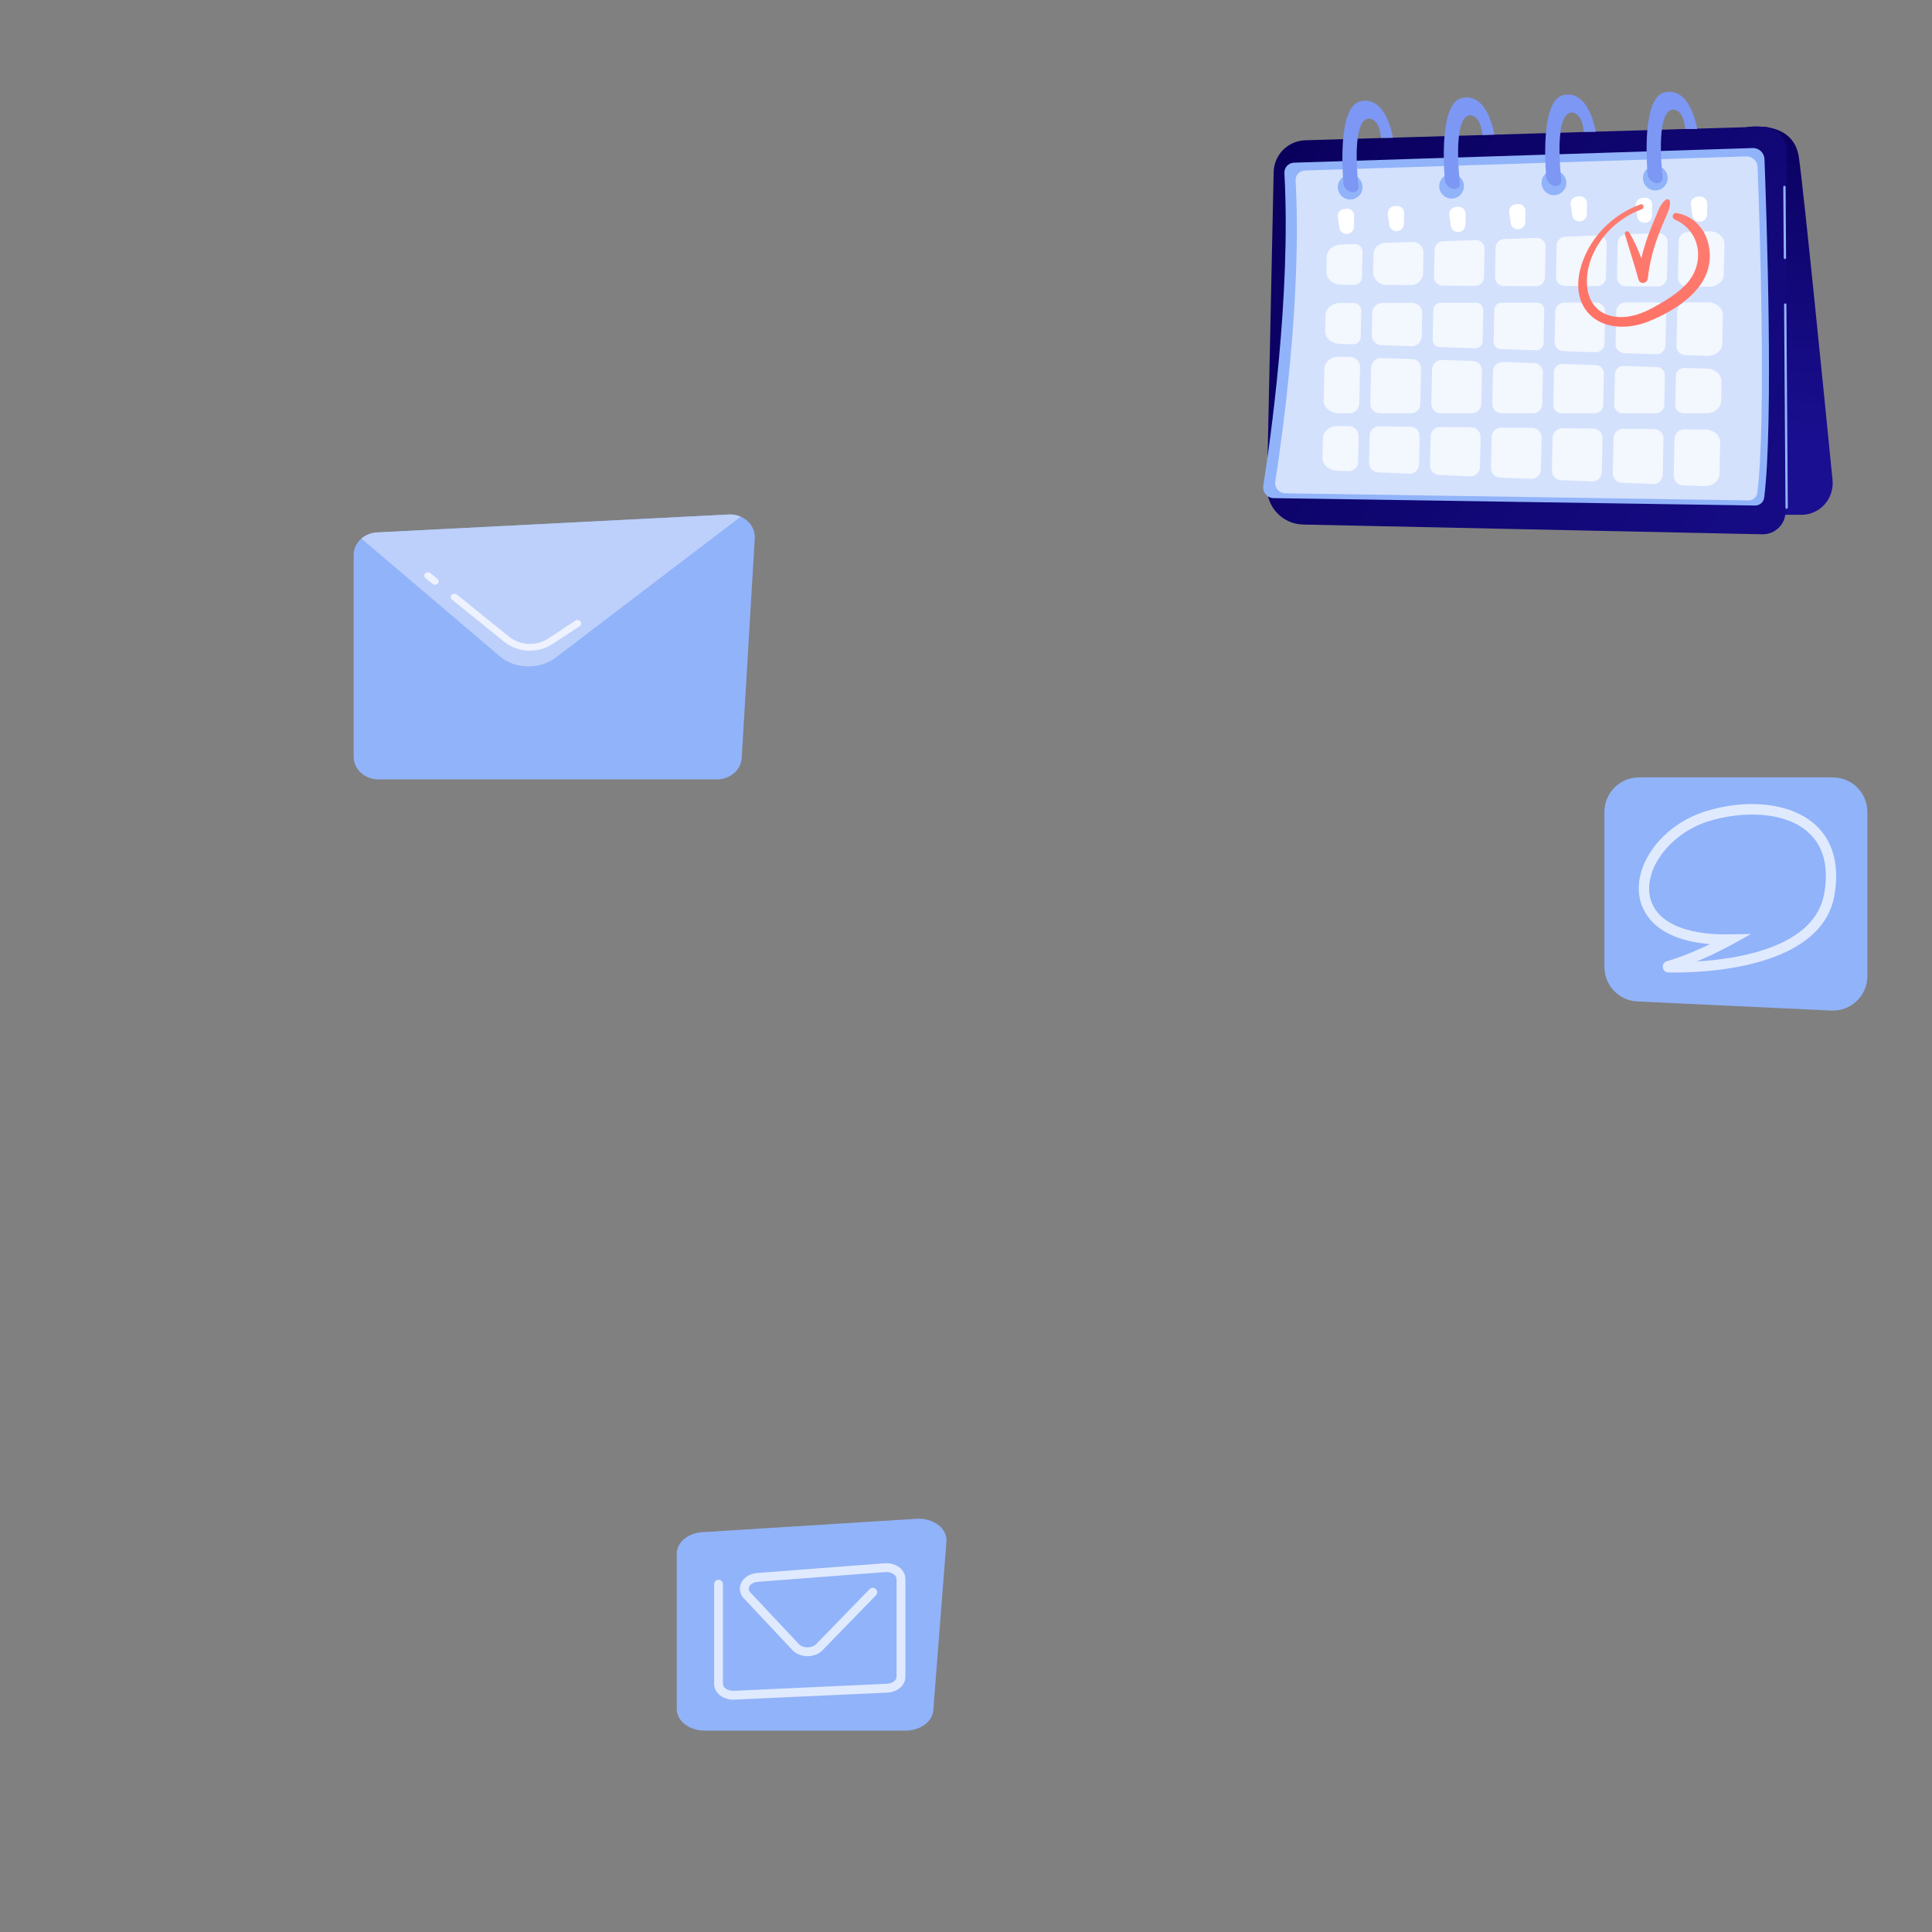<?xml version="1.0" encoding="utf-8"?>
<!-- Generator: Adobe Illustrator 24.0.1, SVG Export Plug-In . SVG Version: 6.00 Build 0)  -->
<svg version="1.1" xmlns="http://www.w3.org/2000/svg" xmlns:xlink="http://www.w3.org/1999/xlink" x="0px" y="0px"
	 viewBox="0 0 2800 2800" style="enable-background:new 0 0 2800 2800;" xml:space="preserve">
<rect x="0" y="0" width="2800" height="2800" fill="#808080" stroke="none"/>
<style type="text/css">
	.st0{display:none;}
	.st1{display:inline;fill:url(#SVGID_1_);}
	.st2{display:inline;}
	.st3{fill:#BDD0FB;}
	.st4{fill:#FFFFFF;}
	.st5{fill:#91B3FA;}
	.st6{fill:url(#SVGID_2_);}
	.st7{fill:url(#SVGID_3_);}
	.st8{opacity:0.78;fill:#FFFFFF;}
	.st9{fill:url(#SVGID_4_);}
	.st10{fill:url(#SVGID_5_);}
	.st11{opacity:0.72;fill:#FFFFFF;}
	.st12{fill:url(#SVGID_6_);}
	.st13{fill:url(#SVGID_7_);}
	.st14{fill:url(#SVGID_8_);}
	.st15{fill:url(#SVGID_9_);}
	.st16{fill:url(#SVGID_10_);}
	.st17{fill:url(#SVGID_11_);}
	.st18{fill:url(#SVGID_12_);}
	.st19{fill:url(#SVGID_13_);}
	.st20{fill:url(#SVGID_14_);}
	.st21{fill:url(#SVGID_15_);}
	.st22{fill:url(#SVGID_16_);}
	.st23{fill:url(#SVGID_17_);}
	.st24{fill:url(#SVGID_18_);}
	.st25{fill:url(#SVGID_19_);}
	.st26{fill:url(#SVGID_20_);}
	.st27{fill:url(#SVGID_21_);}
	.st28{fill:url(#SVGID_22_);}
	.st29{fill:url(#SVGID_23_);}
	.st30{fill:url(#SVGID_24_);}
	.st31{fill:url(#SVGID_25_);}
	.st32{fill:url(#SVGID_26_);}
	.st33{fill:url(#SVGID_27_);}
	.st34{fill:url(#SVGID_28_);}
	.st35{fill:url(#SVGID_29_);}
	.st36{fill:url(#SVGID_30_);}
	.st37{fill:url(#SVGID_31_);}
	.st38{fill:url(#SVGID_32_);}
	.st39{fill:url(#SVGID_33_);}
	.st40{fill:url(#SVGID_34_);}
	.st41{fill:url(#SVGID_35_);}
	.st42{fill:url(#SVGID_36_);}
	.st43{fill:url(#SVGID_37_);}
	.st44{fill:url(#SVGID_38_);}
	.st45{fill:url(#SVGID_39_);}
	.st46{fill:url(#SVGID_40_);}
	.st47{fill:url(#SVGID_41_);}
	.st48{fill:url(#SVGID_42_);}
	.st49{opacity:0.6;fill:#FFFFFF;}
	.st50{fill:url(#SVGID_43_);}
	.st51{fill:url(#SVGID_44_);}
	.st52{fill:#7D97F4;}
</style>
<g id="Background" class="st0">
</g>
<g id="Illustration" class="st0">
	<linearGradient id="SVGID_1_" gradientUnits="userSpaceOnUse" x1="2995.044" y1="2812.817" x2="987.777" y2="1056.46">
		<stop  offset="0" style="stop-color:#DAE3FE"/>
		<stop  offset="1" style="stop-color:#E9EFFD"/>
	</linearGradient>
	<path class="st1" d="M2653.91,1900.66c-259.42,610.83-950.45,953.02-1549.72,860.71c-97.51-15.02-364.85-59.76-601.53-270.84
		C47.02,2084.2-50.42,1279.6,317.13,712.58C584.64,299.89,1064.18,65.95,1519.84,77.65c98.15,2.52,474.3,18.06,804.87,290.63
		c48.55,40.04,155.64,135.17,252.16,286.11C2803.5,1008.8,2822.98,1502.58,2653.91,1900.66z"/>
	<g class="st2">
		<path class="st3" d="M419.78,25.24c-4.41-13.96,11.91-25.28,23.58-16.44c118.51,89.75,409.6,365.27,401.33,901.69
			c-10.37,673.01,153.78,900.75,341.77,1030.33c0,0-243.98-44.41-418.97-274.6C337.87,1101.03,498.19,273.43,419.78,25.24z"/>
		<path class="st4" d="M523.83,224.05c21.34,72.53,41.23,145.45,58.44,218.99c17.58,73.44,32.94,147.37,45.96,221.68
			c12.74,74.35,24.08,148.93,32.24,223.88c8.49,74.91,13.76,150.1,18.78,225.61c5.44,75.44,10.49,151.47,23.35,227.21
			c12.76,75.6,34.74,150.88,69.83,219.92c8.77,17.2,17.88,34.32,27.91,50.72c9.73,16.6,20.2,32.77,30.95,48.74
			c21.67,31.85,45.49,62.32,71.47,90.88c52.1,57,112.85,106.02,178.27,146.02c6.89,4.21,15.88,2.04,20.09-4.85
			c4.13-6.76,2.12-15.56-4.48-19.86l-0.05-0.03c-15.64-10.18-31.14-20.52-46.13-31.53c-7.58-5.38-14.91-11.09-22.35-16.66
			c-7.21-5.84-14.66-11.4-21.68-17.46c-28.5-23.75-55.3-49.47-80.07-77.05c-49.75-54.85-91.55-117.42-125.19-183.31
			c-16.45-33.15-30.43-67.45-41.72-102.71c-11.27-35.27-19.84-71.46-26.36-108.17c-13.04-73.46-18.67-148.67-24.65-224.06
			c-6.08-75.4-12.71-151.14-22.45-226.48c-4.77-37.68-10.21-75.27-16.32-112.74c-2.95-18.75-6.26-37.45-9.54-56.14
			c-3.46-18.66-7.02-37.31-10.73-55.92c-14.98-74.41-32.22-148.34-51.77-221.61c-19.9-73.18-41.74-145.81-66.35-217.47
			c-0.7-2.05-2.93-3.14-4.98-2.44C524.33,219.92,523.25,222.05,523.83,224.05z"/>
	</g>
	<g class="st2">
		<g>
			<path class="st5" d="M773.31,2017.55c-5.13,27.94-37.14,41.56-61.03,26.2c-131.86-84.77-483.02-358.18-543-896.01
				C118.63,693.55,48.01,452.09,8.35,344.7c-8.39-22.71,17.09-42.92,37.33-29.63C268.91,461.69,959.34,1005.01,773.31,2017.55z"/>
			<path class="st4" d="M735.41,2024.12c-0.51,0.48-1.08,0.92-1.7,1.3c-5.19,3.25-12.04,1.67-15.29-3.52
				c-3.68-5.89-369.29-596.03-468.24-1224.36c-0.95-6.05,3.18-11.73,9.23-12.68c6.05-0.95,11.73,3.18,12.68,9.23
				c98.23,623.75,461.48,1210.2,465.14,1216.05C740.09,2014.71,739.21,2020.56,735.41,2024.12z"/>
		</g>
	</g>
</g>
<g id="watch" class="st0">
	<g class="st2">
		
			<linearGradient id="SVGID_2_" gradientUnits="userSpaceOnUse" x1="550.255" y1="490.24" x2="-2396.898" y2="3849.524" gradientTransform="matrix(-1 0 0 1 1152.877 0)">
			<stop  offset="0" style="stop-color:#09005D"/>
			<stop  offset="1" style="stop-color:#1A0F91"/>
		</linearGradient>
		<path class="st6" d="M231.81,1390.12c0,609.95,513.16,1104.42,1146.18,1104.42s1174.53-516.07,1174.53-1126.02
			c0-609.95-541.51-1082.81-1174.53-1082.81S231.81,780.17,231.81,1390.12z"/>
		<g>
			<path class="st5" d="M2462.53,1121.58c0.68,0,1.36-0.07,2.04-0.25c4.23-1.09,6.74-5.26,5.62-9.34
				c-12.34-44.63-28.09-88.9-46.83-131.57c-1.71-3.87-6.38-5.64-10.37-4.05c-4.03,1.65-5.9,6.12-4.2,10.01
				c18.46,42,33.97,85.59,46.1,129.54C2455.83,1119.33,2459.04,1121.58,2462.53,1121.58z"/>
			<path class="st5" d="M2287.38,776.44c1.65,0,3.33-0.51,4.76-1.53c3.49-2.53,4.18-7.33,1.55-10.68
				c-212.36-271.35-554.42-433.33-915.02-433.33c-154,0-302.96,30.09-442.72,89.4c-4,1.7-5.81,6.21-4.05,10.06
				c1.75,3.86,6.43,5.6,10.44,3.92c137.73-58.48,284.54-88.12,436.33-88.12c355.66,0,692.99,159.72,902.38,427.25
				C2282.61,775.4,2284.98,776.44,2287.38,776.44z"/>
		</g>
		<linearGradient id="SVGID_3_" gradientUnits="userSpaceOnUse" x1="2001.455" y1="1390.117" x2="4010.285" y2="1390.117">
			<stop  offset="0" style="stop-color:#4F52FF"/>
			<stop  offset="1" style="stop-color:#4042E2"/>
		</linearGradient>
		<path class="st7" d="M387.75,1390.12c0,527.98,444.2,955.99,992.15,955.99s1016.68-446.71,1016.68-974.69
			c0-527.98-468.74-937.29-1016.68-937.29S387.75,862.14,387.75,1390.12z"/>
		<path class="st8" d="M2143.03,1340.53c2.45,40.58,38.58,71.56,80.7,69.2c42.11-2.36,74.27-37.17,71.82-77.75
			c-2.45-40.58-38.58-71.56-80.7-69.2C2172.74,1265.14,2140.58,1299.95,2143.03,1340.53z"/>
		<path class="st3" d="M492.79,1433.09c2.45,40.58,38.58,71.56,80.69,69.2c42.12-2.36,74.27-37.17,71.82-77.75
			c-2.45-40.58-38.58-71.56-80.69-69.2C522.5,1357.69,490.34,1392.5,492.79,1433.09z"/>
		<path class="st3" d="M1528.95,2093.57c-41.5,7.3-69,45.64-61.42,85.63c7.58,39.99,47.37,66.48,88.87,59.18
			c41.5-7.3,69-45.64,61.42-85.63C1610.24,2112.76,1570.45,2086.27,1528.95,2093.57z"/>
		<path class="st3" d="M1231.94,526.69c-41.5,7.3-69,45.64-61.42,85.63c7.58,39.99,47.36,66.48,88.87,59.18
			c41.5-7.3,69-45.64,61.42-85.63C1313.22,545.88,1273.44,519.39,1231.94,526.69z"/>
		<path class="st3" d="M985.9,2135.64c-7.76,18.87-5.83,36.54,4.33,39.47c10.15,2.92,24.68-10,32.44-28.87
			c7.76-18.87,5.82-36.54-4.33-39.47C1008.19,2103.84,993.66,2116.77,985.9,2135.64z"/>
		<path class="st8" d="M1649.8,649.45c-7.76,18.87-5.82,36.54,4.33,39.47c10.16,2.93,24.68-10,32.45-28.87
			c7.76-18.87,5.82-36.54-4.33-39.47C1672.08,617.66,1657.56,630.58,1649.8,649.45z"/>
		<path class="st8" d="M639.26,1853.12c-16.8,12.24-24.67,28.32-17.56,35.9c7.1,7.58,26.48,3.8,43.29-8.44
			c16.8-12.25,24.66-28.32,17.56-35.9C675.44,1837.09,656.06,1840.87,639.26,1853.12z"/>
		<path class="st8" d="M2007.49,915.11c-16.8,12.24-24.67,28.32-17.56,35.9c7.1,7.58,26.48,3.8,43.28-8.44
			c16.8-12.24,24.67-28.32,17.56-35.9C2043.67,899.09,2024.29,902.87,2007.49,915.11z"/>
		<path class="st8" d="M595.72,1011.62c-19.02-8.73-37.45-8.04-41.16,1.52c-3.71,9.57,8.7,24.4,27.72,33.12
			c19.02,8.73,37.45,8.05,41.16-1.52C627.16,1035.18,614.74,1020.35,595.72,1011.62z"/>
		<path class="st8" d="M2090.19,1749.42c-19.02-8.73-37.45-8.05-41.16,1.52c-3.71,9.57,8.7,24.4,27.72,33.12
			c19.02,8.73,37.45,8.04,41.16-1.52C2121.62,1772.98,2109.2,1758.15,2090.19,1749.42z"/>
		<path class="st3" d="M911.49,697.28c-11.55-16.98-27.67-25.61-36-19.29c-8.33,6.32-5.71,25.21,5.84,42.18
			c11.55,16.97,27.67,25.61,35.99,19.29C925.66,733.14,923.04,714.25,911.49,697.28z"/>
		<path class="st3" d="M1791.14,2075.52c-11.55-16.97-27.67-25.61-36-19.29c-8.33,6.32-5.71,25.2,5.84,42.18
			c11.55,16.97,27.67,25.61,36,19.29C1805.31,2111.37,1802.69,2092.49,1791.14,2075.52z"/>
		<linearGradient id="SVGID_4_" gradientUnits="userSpaceOnUse" x1="2693.487" y1="-847.066" x2="2247.862" y2="185.975">
			<stop  offset="0" style="stop-color:#4F52FF"/>
			<stop  offset="1" style="stop-color:#4042E2"/>
		</linearGradient>
		<path class="st9" d="M1341.81,1371.73l843.52,624.05c595.37-819.55-17.57-1509.33-792.38-1584.75L1341.81,1371.73z"/>
		<g>
			
				<linearGradient id="SVGID_5_" gradientUnits="userSpaceOnUse" x1="-1275.716" y1="10403.057" x2="-546.608" y2="9081.55" gradientTransform="matrix(0.118 -0.993 -0.993 -0.118 3964.659 5118.52)">
				<stop  offset="0" style="stop-color:#FF928E"/>
				<stop  offset="1" style="stop-color:#FE7062"/>
			</linearGradient>
			<path class="st10" d="M1393.85,1368.71l563.14,382.56c10.91,7.41,25.94,0.99,27.44-11.72l8.9-75.63
				c1.73-14.71,20.84-20.14,30.8-8.75l382.99,437.98c11.72,13.4-2.49,32.89-19.44,26.67l-547.69-200.94
				c-13.1-4.81-15.58-21.69-4.33-29.57l75.58-52.95c9.34-6.54,9.55-19.95,0.43-26.96l-538.65-413.65c-7.5-5.76-8.93-16.2-3.22-23.51
				l0,0C1375.46,1364.99,1386.08,1363.43,1393.85,1368.71z"/>
			<path class="st11" d="M2339.15,2081.18c5.64,0.85,11.2-1.42,14.54-6.15c4-5.65,3.46-12.89-1.32-18.03l-84.55-90.87
				c-2.93-3.15-7.94-3.44-11.17-0.63c-3.24,2.8-3.48,7.61-0.54,10.78l84.55,90.87c-123.72-47.32-413.92-155.13-420.05-156.67
				c-4.13-1.1-8.53,1.36-9.59,5.45c-1.04,4.03,1.45,8.14,5.58,9.27c8.77,2.73,231.19,85.22,419.28,155.13
				C2336.97,2080.73,2338.06,2081.02,2339.15,2081.18z"/>
			
				<linearGradient id="SVGID_6_" gradientUnits="userSpaceOnUse" x1="-12.637" y1="9643.589" x2="716.53" y2="8321.974" gradientTransform="matrix(-0.03 -1 -1 0.03 3988.206 4623.78)">
				<stop  offset="0" style="stop-color:#FF928E"/>
				<stop  offset="1" style="stop-color:#FE7062"/>
			</linearGradient>
			<path class="st12" d="M1346.79,1331.45l1.22-578.1c-0.2-12.8-14.51-20.76-26.11-14.52l-69.03,37.07
				c-13.43,7.21-29.31-4.5-25.6-18.87l142.76-552.73c4.37-16.91,29.21-17.19,33.99-0.39l154.52,542.97
				c3.7,12.99-9.08,24.74-22.38,20.57l-89.35-27.99c-11.04-3.46-22.47,4.17-22.98,15.35l-41.94,577.14
				c-0.42,9.19-8.37,16.37-17.92,16.18l0,0C1354.53,1347.92,1346.93,1340.56,1346.79,1331.45z"/>
			<path class="st11" d="M1511.12,693.86c0.97,0,1.94-0.16,2.89-0.52c4.02-1.52,6.02-5.85,4.54-9.74
				c-2.88-8.37-64.88-229.4-117.19-416.42c-1.86-6.61-7.69-10.96-14.99-10.8c-7.13,0.18-12.92,4.81-14.43,11.53l-26.6,118.64
				c-0.92,4.11,1.79,8.18,6.07,9.06c4.23,0.91,8.47-1.71,9.41-5.84l26.61-118.64c33.28,123.78,114.04,412.22,116.35,417.9
				C1504.98,692.03,1507.96,693.86,1511.12,693.86z"/>
			
				<linearGradient id="SVGID_7_" gradientUnits="userSpaceOnUse" x1="6265.076" y1="-10413.761" x2="6994.245" y2="-11735.378" gradientTransform="matrix(-1 0 0 1 1152.877 0)">
				<stop  offset="0" style="stop-color:#FF928E"/>
				<stop  offset="1" style="stop-color:#FE7062"/>
			</linearGradient>
			<ellipse class="st13" cx="1385.02" cy="1362.45" rx="81.58" ry="78.61"/>
		</g>
	</g>
</g>
<g id="man" class="st0">
	<g class="st2">
		
			<linearGradient id="SVGID_8_" gradientUnits="userSpaceOnUse" x1="2427.937" y1="2430.013" x2="2358.117" y2="2536.236" gradientTransform="matrix(1 0 0 1 66.004 0)">
			<stop  offset="0" style="stop-color:#FDF53F"/>
			<stop  offset="0.664" style="stop-color:#E57A58"/>
			<stop  offset="1" style="stop-color:#D93C65"/>
		</linearGradient>
		<path class="st14" d="M2408.96,2478.18c15.25,3.03,102.15,54.74,102.15-4.38c0-5.57,0-66.04,0-66.04
			S2404.58,2477.31,2408.96,2478.18z"/>
		
			<linearGradient id="SVGID_9_" gradientUnits="userSpaceOnUse" x1="2029.798" y1="2733.353" x2="1947.933" y2="2836.283" gradientTransform="matrix(1 0 0 1 66.004 0)">
			<stop  offset="0" style="stop-color:#09005D"/>
			<stop  offset="1" style="stop-color:#1A0F91"/>
		</linearGradient>
		<path class="st15" d="M2104.02,2761.93c0,0-20.19-16.76-47.04-14.32c-18.72,3.28-40.68,19.83-54.83,32.12
			c-2.47,2.14-3.3,5.55-2.08,8.54c1.21,2.99,4.22,4.93,7.53,4.86c35.1-0.73,103.78-2.81,103.78-7.99
			C2111.36,2778.2,2104.02,2761.93,2104.02,2761.93z"/>
		
			<linearGradient id="SVGID_10_" gradientUnits="userSpaceOnUse" x1="2044.977" y1="2714.067" x2="1997.434" y2="2773.843" gradientTransform="matrix(1 0 0 1 66.004 0)">
			<stop  offset="0" style="stop-color:#FEBBBA"/>
			<stop  offset="1" style="stop-color:#FF928E"/>
		</linearGradient>
		<path class="st16" d="M2117.93,2732.39l-16.11,30.43c0,0-36.4,2.98-35.21-11.34c1.19-14.32,10.14-31.63,10.14-31.63
			L2117.93,2732.39z"/>
		<linearGradient id="SVGID_11_" gradientUnits="userSpaceOnUse" x1="3580.377" y1="3501.185" x2="2795.51" y2="2974.564">
			<stop  offset="0" style="stop-color:#4F52FF"/>
			<stop  offset="1" style="stop-color:#4042E2"/>
		</linearGradient>
		<path class="st17" d="M2529.35,2753.12c-25.24-137.82-21.17-221.84-21.17-221.84s-302.23-184.98-330.87-140.82
			c-28.64,44.16-110.73,345.52-110.73,345.52l54.73,14.92c0,0,104.63-141.72,114.18-262.72c26.94,88.25,52.04,299.13,259.29,305.18
			c10.29,0.3,20.16-4.07,26.87-11.87C2528.36,2773.67,2531.21,2763.24,2529.35,2753.12z"/>
		
			<linearGradient id="SVGID_12_" gradientUnits="userSpaceOnUse" x1="1815.393" y1="2705.56" x2="1845.27" y2="2810.38" gradientTransform="matrix(1 0 0 1 66.004 0)">
			<stop  offset="0" style="stop-color:#FEBBBA"/>
			<stop  offset="1" style="stop-color:#FF928E"/>
		</linearGradient>
		<polygon class="st18" points="1924.58,2749.7 1891.16,2781.33 1864.91,2755.07 1899.52,2715.09 		"/>
		
			<linearGradient id="SVGID_13_" gradientUnits="userSpaceOnUse" x1="1951.772" y1="2205.971" x2="1966.169" y2="2076.393" gradientTransform="matrix(-1 0 0 1 4588.434 0)">
			<stop  offset="0" style="stop-color:#FEBBBA"/>
			<stop  offset="1" style="stop-color:#FF928E"/>
		</linearGradient>
		<path class="st19" d="M2659.98,2063.26l27.9,102.83c1.28,4.71-0.3,9.81-3.97,12.59c-13.43,10.17-48.55,30.38-96.71,10.74
			c-5.51-2.25-9.28-7.93-9.76-14.4l-6.61-89.58L2659.98,2063.26z"/>
		<g>
			
				<linearGradient id="SVGID_14_" gradientUnits="userSpaceOnUse" x1="1935.529" y1="2067.653" x2="1878.207" y2="1878.592" gradientTransform="matrix(-0.996 -0.085 -0.085 0.996 4662.357 192.705)">
				<stop  offset="0" style="stop-color:#FEBBBA"/>
				<stop  offset="1" style="stop-color:#FF928E"/>
			</linearGradient>
			<path class="st20" d="M2496.66,1980.32c0,0,5.47,97.29,39.87,130c34.4,32.71,108.24,16.59,138.72-53.8l-37.85-128.03
				L2496.66,1980.32z"/>
			
				<linearGradient id="SVGID_15_" gradientUnits="userSpaceOnUse" x1="1892.727" y1="1727.683" x2="1946.12" y2="2032.218" gradientTransform="matrix(-0.996 -0.085 -0.085 0.996 4662.357 192.705)">
				<stop  offset="0" style="stop-color:#09005D"/>
				<stop  offset="1" style="stop-color:#1A0F91"/>
			</linearGradient>
			<path class="st21" d="M2626.47,2015.69c-2.89,0.67-5.67-1.39-5.86-4.34c-0.58-8.99-2.41-26.83-8.12-39.37
				c0,0,4.6-12.31-32.42,3.72c-37.02,16.03-92.57,39.48-122.45,20.15c-29.13-18.85-53.07-103.26,26.29-81.23
				c3.02,0.84,6.05-1.37,6.09-4.5c0.16-13.52,4.13-44.33,36.28-51.58c30.09-6.79,45,7.81,50.93,16.35c1.74,2.51,5.36,2.78,7.42,0.51
				c9.75-10.71,35.67-33.07,69.44-14.61c27.82,15.2,30.79,33.39,29.37,44.44c-0.46,3.58,2.98,6.33,6.37,5.1
				c9.2-3.32,23.62-4.23,35.8,14.03c16.84,25.23-11.85,43.42-20.39,48.1c-1.4,0.77-2.35,2.16-2.49,3.74
				c-1.12,12.28-5.43,67-34.87,94.94c-2.55,2.42-8.96-0.01-10.04-3.35l-16.48-51.04c-0.77-2.37-3.22-3.76-5.64-3.2L2626.47,2015.69z
				"/>
			
				<linearGradient id="SVGID_16_" gradientUnits="userSpaceOnUse" x1="1888.139" y1="2090.27" x2="1830.818" y2="1901.209" gradientTransform="matrix(-0.996 -0.085 -0.085 0.996 4662.357 192.705)">
				<stop  offset="0" style="stop-color:#FEBBBA"/>
				<stop  offset="1" style="stop-color:#FF928E"/>
			</linearGradient>
			<path class="st22" d="M2622.4,2022.67c0,0,17.02-50.36,34.78-32.02c17.76,18.34-9.56,53.03-32.14,58.16L2622.4,2022.67z"/>
		</g>
		
			<linearGradient id="SVGID_17_" gradientUnits="userSpaceOnUse" x1="1759.976" y1="2738.939" x2="1787.841" y2="2836.7" gradientTransform="matrix(1 0 0 1 66.004 0)">
			<stop  offset="0" style="stop-color:#09005D"/>
			<stop  offset="1" style="stop-color:#1A0F91"/>
		</linearGradient>
		<path class="st23" d="M1907.46,2765.91c-8.17,0.09-42.55-15.01-42.55-15.01l-32.03,8.55c-27.91-4.29-51.89,5.21-68.04,14.87
			c-3.53,2.11-5.22,6.31-4.16,10.28c1.06,3.97,4.63,6.76,8.74,6.83c31.61,0.52,83.52,1.05,109.81-0.52
			C1918.61,2788.55,1924.58,2789.68,1907.46,2765.91z"/>
		
			<linearGradient id="SVGID_18_" gradientUnits="userSpaceOnUse" x1="-3839.042" y1="2302.566" x2="-3641.173" y2="2302.566" gradientTransform="matrix(-1 0 0 1 -1655.141 0)">
			<stop  offset="0" style="stop-color:#09005D"/>
			<stop  offset="1" style="stop-color:#1A0F91"/>
		</linearGradient>
		<path class="st24" d="M2183.9,2426.02l-69.23-230.87c-2.82-9.42-11.19-16.1-21-16.77l-93.47-6.4c-9.5-0.65-16.57,8.63-13.41,17.62
			l77.39,220.48c2.49,7.1,8.87,12.12,16.36,12.88l92.04,10.22L2183.9,2426.02z"/>
		
			<linearGradient id="SVGID_19_" gradientUnits="userSpaceOnUse" x1="-3815.027" y1="2389.06" x2="-3973.244" y2="2432.423" gradientTransform="matrix(-1 0 0 1 -1655.141 0)">
			<stop  offset="0" style="stop-color:#09005D"/>
			<stop  offset="1" style="stop-color:#1A0F91"/>
		</linearGradient>
		<path class="st25" d="M2172.58,2433.18c0.15,0,0.3,0,0.45-0.01l196.12-9.91c4.85-0.24,8.58-4.37,8.33-9.22
			c-0.24-4.85-4.39-8.66-9.22-8.33l-196.12,9.91c-4.85,0.24-8.58,4.37-8.33,9.22C2164.05,2429.53,2167.93,2433.18,2172.58,2433.18z"
			/>
		
			<linearGradient id="SVGID_20_" gradientUnits="userSpaceOnUse" x1="-4129.609" y1="1497.617" x2="-3766.588" y2="1000.984" gradientTransform="matrix(-0.952 -0.307 -0.307 0.952 -1100.086 -215.929)">
			<stop  offset="0" style="stop-color:#FEBBBA"/>
			<stop  offset="1" style="stop-color:#FF928E"/>
		</linearGradient>
		<path class="st26" d="M2464.24,2405.35c0,0-38.45,49.53-148.5-14.46c0,0-31.1-28.61-63.11-25.4
			c-32.02,3.21-55.25,46.77-55.25,46.77l61.79-1.27c0,0,85.78,104.08,265.12,104.08C2529.3,2475.17,2488.28,2441.32,2464.24,2405.35
			z"/>
		<linearGradient id="SVGID_21_" gradientUnits="userSpaceOnUse" x1="2518.56" y1="1823.08" x2="2690.725" y2="2775.049">
			<stop  offset="0" style="stop-color:#FF928E"/>
			<stop  offset="1" style="stop-color:#FE7062"/>
		</linearGradient>
		<path class="st27" d="M2616.54,2153.94c-23.41,5.15-49.39,29.9-67.76,50.75c-14.74,16.73-25.4,36.22-31.65,57.62
			c-14.07,48.23-44.87,142.59-65.25,151.61c46.15,65.55,53.93,87,53.93,87c-8.67,78.21-26.84,93.86-26.84,93.86
			s90.14,89.48,199.32,114.94c99.43-73.2,114.63-282.61,114.63-282.61C2800.7,2178.73,2685.99,2138.67,2616.54,2153.94z"/>
		<linearGradient id="SVGID_22_" gradientUnits="userSpaceOnUse" x1="2502.727" y1="2410.986" x2="2622.569" y2="2410.986">
			<stop  offset="0" style="stop-color:#E1473D"/>
			<stop  offset="1" style="stop-color:#E9605A"/>
		</linearGradient>
		<path class="st28" d="M2504.97,2503.54c-0.63,0-1.26-0.26-1.7-0.78c-0.81-0.94-0.71-2.35,0.23-3.17
			c0.9-0.78,90.52-79.02,114.64-179.45c0.29-1.2,1.51-1.94,2.71-1.66c1.21,0.29,1.95,1.5,1.66,2.71
			c-24.46,101.86-115.15,181.01-116.07,181.8C2506.01,2503.36,2505.49,2503.54,2504.97,2503.54z"/>
		<linearGradient id="SVGID_23_" gradientUnits="userSpaceOnUse" x1="2285.683" y1="2657.742" x2="2341.384" y2="2014.658">
			<stop  offset="0" style="stop-color:#4F52FF"/>
			<stop  offset="1" style="stop-color:#4042E2"/>
		</linearGradient>
		<path class="st29" d="M2678.28,2709.72c0,0-44.76,133.08-265.66,58.48c-107.11-36.17-257.09-245.86-257.09-245.86
			s-37,101.45-230.35,237.51l-42.97-38.59c0,0,195.73-337.36,295.99-302.35C2278.46,2453.91,2708.91,2623.39,2678.28,2709.72z"/>
		<polygon class="st3" points="2009.61,2188.71 2084.97,2398.78 2165,2396.7 2101.2,2195.15 		"/>
	</g>
</g>
<g id="woman" class="st0">
	<g class="st2">
		<linearGradient id="SVGID_24_" gradientUnits="userSpaceOnUse" x1="163.62" y1="1765.176" x2="406.676" y2="1415.784">
			<stop  offset="0" style="stop-color:#E1473D"/>
			<stop  offset="1" style="stop-color:#E9605A"/>
		</linearGradient>
		<path class="st30" d="M402.39,1317.38c0,0-33.03,16.06-39.1,34.52c-4.87,14.81-41.39,16.72-45,45.84
			c-1.86,15.04-12.99,27.08-27.96,29.37c-37.3,5.72-94.78,25.08-103.97,89.84c-7.02,49.43,18.18,68.17,44.62,74.66
			c19.42,4.76,32.33,23.66,28.4,43.26c-3.77,18.81,1.85,40.55,34.43,57.74c73.02,38.53,145.93-91.28,145.93-91.28l14.94-226.65
			L402.39,1317.38z"/>
		
			<linearGradient id="SVGID_25_" gradientUnits="userSpaceOnUse" x1="-2878.517" y1="1008.403" x2="-2697.537" y2="1420.173" gradientTransform="matrix(-0.978 -0.211 -0.211 0.978 -1910.842 -219.561)">
			<stop  offset="0" style="stop-color:#FEBBBA"/>
			<stop  offset="1" style="stop-color:#FF928E"/>
		</linearGradient>
		<path class="st31" d="M799.69,1263.65c0,0-145.79,230.59-319.14,275.13c0,0,33.78,96.21,59.85,107.22
			c0,0,213.28-177.96,268.09-349.59L799.69,1263.65z"/>
		
			<linearGradient id="SVGID_26_" gradientUnits="userSpaceOnUse" x1="-2177.797" y1="2758.441" x2="-2094.727" y2="2758.441" gradientTransform="matrix(-1 0 0 1 -2075.433 0)">
			<stop  offset="0" style="stop-color:#09005D"/>
			<stop  offset="1" style="stop-color:#1A0F91"/>
		</linearGradient>
		<path class="st32" d="M102.26,2738.52l-4.73,38.84c-0.9,7.37-6.7,13.2-14.07,14.04c-12.45,1.42-32.43,2.88-51.98,0.81
			c-8.58-0.91-14.15-9.6-11.54-17.82c4.77-14.99,13.49-37.5,26.06-50.75h43.09C97.05,2723.64,103.23,2730.61,102.26,2738.52z"/>
		
			<linearGradient id="SVGID_27_" gradientUnits="userSpaceOnUse" x1="-2528.809" y1="3086.022" x2="-2409.265" y2="1688.862" gradientTransform="matrix(-1 0 0 1 -2075.433 0)">
			<stop  offset="0" style="stop-color:#FEBBBA"/>
			<stop  offset="1" style="stop-color:#FF928E"/>
		</linearGradient>
		<path class="st33" d="M439.75,2283.5l7.27,42.78c0,0-24.35,246.69-28.69,345.37c-0.68,15.47,3.32,30.76,11.44,43.95l42.35,68.77
			l-107.63-63.51l-2.14-13.13l17.62-24.23l-23.08-276.36c-1.36-16.23,1.99-32.52,9.65-46.9l22.26-41.82L439.75,2283.5z"/>
		
			<linearGradient id="SVGID_28_" gradientUnits="userSpaceOnUse" x1="-2563.731" y1="2743.275" x2="-2429.318" y2="2743.275" gradientTransform="matrix(-1 0 0 1 -2075.433 0)">
			<stop  offset="0" style="stop-color:#09005D"/>
			<stop  offset="1" style="stop-color:#1A0F91"/>
		</linearGradient>
		<path class="st34" d="M479.22,2794.33h-34.35c-6.43,0-12.49-2.95-16.41-8.05c-10.71-13.91-32.89-41.06-43.5-41.77
			c-14.28-0.95-12.45,49.81-12.45,49.81h-8l-10.14-63.08c-2.55-15.87,5.34-31.6,19.59-39.03c0,0,3.26,24.14,20.96,34.82
			c17.7,10.68,72.03,48.92,72.03,48.92s6.65-0.95,13.96,0.37C491.74,2778.28,490.23,2794.33,479.22,2794.33z"/>
		
			<linearGradient id="SVGID_29_" gradientUnits="userSpaceOnUse" x1="-2288.34" y1="3106.811" x2="-2168.766" y2="1709.283" gradientTransform="matrix(-1 0 0 1 -2075.433 0)">
			<stop  offset="0" style="stop-color:#FEBBBA"/>
			<stop  offset="1" style="stop-color:#FF928E"/>
		</linearGradient>
		<path class="st35" d="M292.33,2303.82c0,0-142.68,270.65-165.36,332.44c-22.68,61.79-30.63,113.34-30.93,118.22
			c-0.48,7.63-9.96,14.94-36.11,14.94c-13.5,0-20.11-5.41-23.34-10.65c-2.76-4.47-2.9-10.06-0.58-14.77
			c8.25-16.7,34.44-70.08,44.14-94.29c11.58-28.91,36.49-159.9,50.16-205.44c13.66-45.54,29.11-94.95,88.6-140.46
			C218.92,2303.82,259.76,2263.82,292.33,2303.82z"/>
		<linearGradient id="SVGID_30_" gradientUnits="userSpaceOnUse" x1="326.033" y1="1708.21" x2="583.2" y2="1708.21">
			<stop  offset="0" style="stop-color:#DAE3FE"/>
			<stop  offset="1" style="stop-color:#E9EFFD"/>
		</linearGradient>
		<path class="st36" d="M382.47,1860.35c36.8-155.95-56.43-244.16-56.43-244.16c58.83-56.47,166.02-82.17,166.02-82.17
			s102.28,74.78,90.15,133.31c-7.11,34.3-71.89,205.48-71.89,205.48S450.4,1901.16,382.47,1860.35z"/>
		<linearGradient id="SVGID_31_" gradientUnits="userSpaceOnUse" x1="214.387" y1="2095.912" x2="517.731" y2="2095.912">
			<stop  offset="0" style="stop-color:#4F52FF"/>
			<stop  offset="1" style="stop-color:#4042E2"/>
		</linearGradient>
		<path class="st37" d="M300.86,1937.56c14.98-45.12,81.6-77.21,81.6-77.21c67.94,40.8,127.84,12.45,127.84,12.45
			s13.43,51.35,4.16,99.07c-9.27,47.72-67.45,354.41-67.45,354.41c-91.66,18.57-232.64-18.69-232.64-18.69
			C272.77,2203.94,285.89,1982.69,300.86,1937.56z"/>
		
			<linearGradient id="SVGID_32_" gradientUnits="userSpaceOnUse" x1="-2541.919" y1="1708.84" x2="-2519.463" y2="1544.559" gradientTransform="matrix(-1 0 0 1 -2075.433 0)">
			<stop  offset="0" style="stop-color:#FEBBBA"/>
			<stop  offset="1" style="stop-color:#FF928E"/>
		</linearGradient>
		<path class="st38" d="M425.19,1430.97l-29.92,134.41c-2.86,11.84,7.93,9.9,19.9,7.64c19.6-3.7,44.87-11.31,53.31-26.56
			c0.86-1.55,1.29-3.31,1.53-5.07l12.86-93.2c1.02-7.39-2.98-14.57-9.8-17.6l-24.81-11C438.7,1415.36,427.64,1420.81,425.19,1430.97
			z"/>
		<g>
			
				<linearGradient id="SVGID_33_" gradientUnits="userSpaceOnUse" x1="-2718.21" y1="1202.167" x2="-2522.274" y2="853.467" gradientTransform="matrix(-0.981 -0.194 -0.194 0.981 -1926.242 -196.356)">
				<stop  offset="0" style="stop-color:#FEBBBA"/>
				<stop  offset="1" style="stop-color:#FF928E"/>
			</linearGradient>
			<path class="st39" d="M482.5,1308.44c0,0,31.86,21.56,45.54,76.48s-8.56,74.61-31.36,73.41c-22.8-1.21-55.87-8.26-84.51-47.66
				C383.53,1371.27,440.76,1282.09,482.5,1308.44z"/>
			<linearGradient id="SVGID_34_" gradientUnits="userSpaceOnUse" x1="147.378" y1="1753.878" x2="390.435" y2="1404.484">
				<stop  offset="0" style="stop-color:#E1473D"/>
				<stop  offset="1" style="stop-color:#E9605A"/>
			</linearGradient>
			<path class="st40" d="M441.06,1388.52c0,0-11.67-78.69,53.66-66.65l13.21,13.75c0,0,31.98-36.01-3.41-63.24
				s-84.5-20.25-111.67,29.31c-27.17,49.56-37.03,84.38-14.26,115.18s39.9,4.38,39.9,4.38s-10.44-26.65-1.78-38.09
				c8.67-11.44,19.85,6.65,19.85,6.65L441.06,1388.52z"/>
			
				<linearGradient id="SVGID_35_" gradientUnits="userSpaceOnUse" x1="-2676.504" y1="1225.605" x2="-2480.568" y2="876.905" gradientTransform="matrix(-0.981 -0.194 -0.194 0.981 -1926.242 -196.356)">
				<stop  offset="0" style="stop-color:#FEBBBA"/>
				<stop  offset="1" style="stop-color:#FF928E"/>
			</linearGradient>
			<path class="st41" d="M432.13,1395.26c0,0-5.76-40.48-26.44-28.91c-20.68,11.57,7.45,37.82,18.73,46.75L432.13,1395.26z"/>
		</g>
		<g>
			
				<linearGradient id="SVGID_36_" gradientUnits="userSpaceOnUse" x1="-2914.282" y1="1024.123" x2="-2733.302" y2="1435.893" gradientTransform="matrix(-0.978 -0.211 -0.211 0.978 -1910.842 -219.561)">
				<stop  offset="0" style="stop-color:#FEBBBA"/>
				<stop  offset="1" style="stop-color:#FF928E"/>
			</linearGradient>
			<path class="st42" d="M798.69,1311.12c0.44,4.76-17.25,8.04-22.88-12.23c1.55-8.8,4.3-47.36,11.05-53.35
				c35.95-31.9,100.06-67.79,100.06-67.79c7.17,10.95-2.23,18.16-2.23,18.16l-32,21.6c3.34,11.06,8.21,20.83,8.76,33.46
				c0.42,9.56-3.11,18.92-9.46,26.17c-6.37,7.28-14.94,16.67-22.67,23.81C814.69,1314.44,798.69,1311.12,798.69,1311.12z"/>
			<linearGradient id="SVGID_37_" gradientUnits="userSpaceOnUse" x1="795.244" y1="1262.472" x2="843.977" y2="1262.472">
				<stop  offset="0" style="stop-color:#FEBBBA"/>
				<stop  offset="1" style="stop-color:#FF928E"/>
			</linearGradient>
			<path class="st43" d="M816.07,1295.4l-4.89-2.01c0.65-1.58,16.01-38.9,23.43-46.66c2.82-2.95,4.19-5.47,4.06-7.5
				c-0.06-1.1-0.61-2.19-1.64-3.29l-25.89,13.85l-11.44,17.91l-4.46-2.85l12.18-19.07l30.33-16.22l1.37,1.11
				c3.07,2.51,4.65,5.2,4.84,8.24c0.22,3.62-1.58,7.37-5.51,11.49C832.85,1256.23,820.4,1284.86,816.07,1295.4z"/>
		</g>
		<g>
			
				<linearGradient id="SVGID_38_" gradientUnits="userSpaceOnUse" x1="-3775.46" y1="1765.403" x2="-3990.825" y2="1824.429" gradientTransform="matrix(-0.999 -0.049 -0.049 0.999 -3313.244 -78.057)">
				<stop  offset="0" style="stop-color:#09005D"/>
				<stop  offset="1" style="stop-color:#1A0F91"/>
			</linearGradient>
			<path class="st44" d="M415.81,1942.63c0.2,0.01,0.41,0.02,0.61,0.01l267.32-0.29c6.61-0.01,11.96-5.31,11.95-11.85
				c-0.01-6.54-5.39-11.94-11.98-11.83l-267.32,0.29c-6.61,0.01-11.96,5.31-11.95,11.85
				C404.46,1937.15,409.49,1942.32,415.81,1942.63z"/>
			
				<linearGradient id="SVGID_39_" gradientUnits="userSpaceOnUse" x1="-3995.265" y1="1734.308" x2="-4147.177" y2="1894.87" gradientTransform="matrix(-1 0 0 1 -3332.736 0)">
				<stop  offset="0" style="stop-color:#09005D"/>
				<stop  offset="1" style="stop-color:#1A0F91"/>
			</linearGradient>
			<path class="st45" d="M924.06,1702.48H701.43c-16.42,0-31.37,9.38-38.38,24.08l-102.92,215.93H836.8
				c10.58,0,20.09-6.4,23.98-16.14l79.81-199.81C945.21,1714.99,936.61,1702.48,924.06,1702.48z"/>
			
				<ellipse transform="matrix(0.313 -0.95 0.95 0.313 -1188.597 1993.77)" class="st5" cx="783.91" cy="1818.51" rx="28.24" ry="17.52"/>
		</g>
		<linearGradient id="SVGID_40_" gradientUnits="userSpaceOnUse" x1="53.937" y1="1921.321" x2="523.579" y2="1724.852">
			<stop  offset="0" style="stop-color:#FEBBBA"/>
			<stop  offset="1" style="stop-color:#FF928E"/>
		</linearGradient>
		<path class="st46" d="M325.65,1616.51c-36.47,36.81-82.75,199.95-59.79,227.2c20.22,31.72,89.05,74.9,154.6,74.96h96.71
			c-40.64-43.18-68.62-54.13-101.94-23.94c-26.44-11.3-60.73-55.07-83.61-74.61c-8.99-7.67-11.11-20.76-5.1-30.93
			c18.18-30.78,40.98-62.42,48.23-93.07C376.3,1660.21,349.72,1619.11,325.65,1616.51z"/>
	</g>
</g>
<g id="mail">
	<g>
		<path class="st5" d="M1312.35,2508.13h-291.2c-22.27,0-40.33-13.94-40.33-31.13v-225.42c0-16.22,16.13-29.72,37.07-31.03
			l310.26-19.39c24.44-1.53,44.98,14,43.51,32.9l-19.06,244.8C1351.32,2495.3,1333.68,2508.13,1312.35,2508.13z"/>
		<path class="st11" d="M1062.61,2463.28c-8.09,0-15.66-2.83-20.95-7.89c-4.32-4.13-6.7-9.43-6.7-14.95v-144.52
			c0-3.54,2.87-6.4,6.4-6.4s6.4,2.87,6.4,6.4v144.52c0,2.54,1.49,4.49,2.74,5.69c3.08,2.94,7.99,4.54,13.11,4.32l221.84-10.2
			c7.67-0.35,13.91-4.84,13.91-10v-141.89c0-2.6-1.56-4.59-2.86-5.81c-3.25-3.01-8.33-4.56-13.62-4.16l-184.54,14.11
			c-7.51,0.58-11.6,4.46-12.82,7.61c-1.01,2.6-0.36,5.24,1.87,7.62l70.38,74.98c2.76,2.94,7.39,4.73,12.38,4.77
			c5.03-0.09,9.76-1.69,12.61-4.63l77.53-79.75c2.47-2.53,6.52-2.59,9.06-0.13c2.54,2.46,2.59,6.52,0.13,9.06l-77.53,79.75
			c-5.33,5.48-13.28,8.49-21.91,8.51c-8.54-0.07-16.42-3.29-21.6-8.81l-70.38-74.99c-5.6-5.97-7.27-13.82-4.47-21.02
			c3.44-8.85,12.55-14.88,23.79-15.74l184.54-14.11c8.77-0.67,17.49,2.15,23.3,7.53c4.49,4.16,6.97,9.56,6.97,15.2v141.89
			c0,12.11-11.48,22.13-26.13,22.8l-221.84,10.2C1063.67,2463.27,1063.14,2463.28,1062.61,2463.28z"/>
	</g>
</g>
<g id="mail2">
	<g>
		<g>
			<path class="st5" d="M1039.12,1129.55H548.4c-19.81,0-35.87-14.69-35.87-32.82V804.41c0-17.41,14.87-31.8,33.88-32.77
				l509.65-25.99c21.34-1.09,38.98,15.03,37.82,34.55l-18.94,318.31C1073.9,1115.92,1058.17,1129.55,1039.12,1129.55z"/>
			<g>
				<path class="st3" d="M805.22,953.16l268.24-204.37c-5.23-2.28-11.16-3.45-17.4-3.13L546.4,771.64
					c-8.76,0.45-16.64,3.75-22.6,8.88l200.76,170.81C746.36,969.88,782.21,970.69,805.22,953.16z"/>
			</g>
		</g>
		<path class="st11" d="M767.93,943.03c-13.34,0-26.61-4.36-37.28-12.98l-75.64-61.09c-2.22-1.79-2.43-4.89-0.47-6.92
			c1.96-2.03,5.35-2.23,7.57-0.43l75.64,61.09c16.07,12.98,39.45,14.05,56.86,2.6l39.2-25.77c2.41-1.58,5.75-1.08,7.48,1.12
			c1.73,2.2,1.18,5.26-1.23,6.85l-39.2,25.77C790.92,939.8,779.4,943.03,767.93,943.03z"/>
		<path class="st11" d="M630.41,847.46c-1.26,0-2.53-0.4-3.55-1.23l-10.18-8.22c-2.22-1.79-2.43-4.89-0.47-6.92
			c1.96-2.03,5.35-2.22,7.57-0.43l10.18,8.22c2.22,1.79,2.43,4.89,0.47,6.92C633.37,846.9,631.89,847.46,630.41,847.46z"/>
	</g>
</g>
<g id="sms">
	<g>
		<path class="st5" d="M2325.25,1176.66v224.76c0,26.7,20.98,48.7,47.66,49.95l281.06,13.21c28.51,1.34,52.35-21.41,52.35-49.95
			v-237.96c0-27.62-22.39-50-50-50h-281.06C2347.64,1126.66,2325.25,1149.04,2325.25,1176.66z"/>
		<path class="st11" d="M2427.07,1409.44c-3.63,0-6.7-0.04-9.13-0.09c-4.15-0.08-7.56-3.14-8.09-7.27
			c-0.53-4.15,2.01-7.99,6.04-9.13c21.58-6.05,45.12-16.33,62.45-24.66c-82.65-6.74-99.15-49.19-102.34-68.6
			c-8.05-48.97,34.45-104.37,94.73-123.51c61.52-19.51,123.83-12.48,158.77,17.92c18.57,16.16,38.71,47.11,29.21,102.79
			C2640.96,1401.09,2478.48,1409.44,2427.07,1409.44z M2419.97,1407.39L2419.97,1407.39L2419.97,1407.39z M2418.25,1394.35h0.02
			C2418.27,1394.35,2418.26,1394.35,2418.25,1394.35z M2537.66,1353.61l-26.18,14.6c-1.38,0.77-24.43,13.55-52.46,25.27
			c63.81-3.85,171.76-21.87,184.92-99.09c6.68-39.2-1.48-69.13-24.27-88.96c-35.35-30.77-97.98-29.67-144.39-14.94
			c-52.56,16.69-91.24,65.58-84.47,106.78c6.14,37.4,48.73,58.32,116.88,56.89L2537.66,1353.61z"/>
	</g>
</g>
<g id="calendar">
	<g>
		<linearGradient id="SVGID_41_" gradientUnits="userSpaceOnUse" x1="2601.166" y1="153.785" x2="2587.717" y2="654.512">
			<stop  offset="0" style="stop-color:#09005D"/>
			<stop  offset="1" style="stop-color:#1A0F91"/>
		</linearGradient>
		<path class="st47" d="M2655.85,695.58c-12.06-121.64-42.24-423.76-48.82-467.92c-8.28-55.5-76.29-43.25-76.29-43.25l-14.56,561.65
			H2611c12.74,0,24.9-5.49,33.44-15.13C2652.98,721.3,2657.13,708.5,2655.85,695.58z"/>
		
			<linearGradient id="SVGID_42_" gradientUnits="userSpaceOnUse" x1="-2490.271" y1="5896.455" x2="-3213.258" y2="6846.079" gradientTransform="matrix(0.021 -1 1 0.021 -3980.745 -2427.131)">
			<stop  offset="0" style="stop-color:#09005D"/>
			<stop  offset="1" style="stop-color:#1A0F91"/>
		</linearGradient>
		<path class="st48" d="M1888.67,760.22c-29.61-0.63-53.11-25.14-52.48-54.75l9.67-455.96c0.53-25.15,20.69-45.48,45.84-46.23
			l661.77-19.63c19.68-0.58,35.93,15.24,35.88,34.93l-1.59,522.79c-0.06,18.5-15.28,33.36-33.77,32.96L1888.67,760.22z"/>
		<g>
			<path class="st5" d="M1846.02,721.94c-9.48-0.15-16.63-8.63-15.16-17.99c9.76-62.09,40.42-275.65,30.59-452.96
				c-0.45-8.09,5.82-14.96,13.91-15.22l664.76-21.21c9.11-0.29,16.75,6.83,17.1,15.94c2.83,74.55,13.36,381.54-0.42,490.66
				c-0.84,6.64-6.55,11.58-13.24,11.47L1846.02,721.94z"/>
			<path class="st49" d="M1862.81,714.96c-9.12-0.14-16.01-8.31-14.59-17.32c9.4-59.75,38.9-265.27,29.44-435.91
				c-0.43-7.78,5.6-14.4,13.39-14.65l639.72-20.41c8.77-0.28,16.12,6.57,16.45,15.34c2.72,71.74,12.85,367.17-0.4,472.19
				c-0.81,6.39-6.3,11.14-12.74,11.04L1862.81,714.96z"/>
		</g>
		<path class="st11" d="M2256,355.5l-0.98,46.07c-0.15,7.03,5.49,12.82,12.52,12.86l47.26,0.27c6.88,0.04,12.52-5.45,12.67-12.33
			l1.03-48.44c0.15-7.28-5.88-13.17-13.15-12.85l-47.31,2.1C2261.41,343.48,2256.14,348.86,2256,355.5z"/>
		<path class="st11" d="M2090.78,414.05l47.26,0.27c6.88,0.04,12.52-5.45,12.67-12.33l0.87-41.2c0.15-7.24-5.81-13.12-13.05-12.86
			l-47.3,1.7c-6.67,0.24-12,5.64-12.14,12.32l-0.83,39.23C2078.11,408.22,2083.75,414.01,2090.78,414.05z"/>
		<path class="st11" d="M2132.19,619.27l-44.95-0.44c-7.53-0.07-13.72,5.93-13.88,13.45l-0.89,42.1
			c-0.16,7.48,5.69,13.71,13.16,14.03l44.92,1.9c7.7,0.33,14.16-5.74,14.33-13.44l0.92-43.56
			C2145.96,625.66,2139.84,619.34,2132.19,619.27z"/>
		<path class="st11" d="M2056.56,673.37l0.87-41.16c0.16-7.52-5.85-13.72-13.38-13.8l-45.42-0.44c-7.4-0.07-13.48,5.82-13.64,13.22
			l-0.84,39.68c-0.16,7.35,5.59,13.47,12.94,13.79l45.39,1.92C2050.05,686.91,2056.4,680.94,2056.56,673.37z"/>
		<path class="st11" d="M2060.5,487.55l0.72-33.79c0.17-8.16-6.4-14.86-14.56-14.85l-43.38,0.08c-7.9,0.01-14.34,6.33-14.51,14.23
			l-0.69,32.29c-0.17,7.96,6.1,14.58,14.06,14.84l43.35,1.42C2053.58,502.04,2060.33,495.65,2060.5,487.55z"/>
		<path class="st11" d="M2058.42,585.74l1.1-51.68c0.16-7.4-5.67-13.55-13.07-13.79l-44.36-1.45c-8.09-0.27-14.84,6.13-15.01,14.22
			l-1.11,52.12c-0.16,7.57,5.93,13.8,13.51,13.8l45.43,0C2052.26,598.97,2058.26,593.09,2058.42,585.74z"/>
		<path class="st11" d="M2179.16,414.55l47.26,0.27c6.88,0.04,12.52-5.45,12.67-12.33l0.95-44.87c0.15-7.24-5.81-13.12-13.05-12.86
			l-47.3,1.7c-6.67,0.24-12,5.65-12.14,12.32l-0.91,42.91C2166.49,408.72,2172.13,414.51,2179.16,414.55z"/>
		<path class="st11" d="M2146.81,585.52l1.03-48.33c0.16-7.53-5.77-13.78-13.29-14.03l-44.93-1.47c-7.65-0.25-14.03,5.8-14.19,13.45
			l-1.06,49.8c-0.16,7.7,6.04,14.04,13.74,14.04l44.96,0.01C2140.54,598.98,2146.65,593,2146.81,585.52z"/>
		<path class="st11" d="M2227.65,438.59l-51.61,0.09c-5.67,0.01-10.29,4.54-10.41,10.2l-0.99,46.48
			c-0.12,5.71,4.37,10.46,10.08,10.64l51.57,1.69c5.8,0.19,10.64-4.4,10.77-10.2l1.02-48.26
			C2238.21,443.39,2233.5,438.58,2227.65,438.59z"/>
		<path class="st11" d="M2253.97,451.35l-0.94,44.26c-0.15,7.18,5.5,13.14,12.67,13.38l46.22,1.51c7.29,0.24,13.38-5.52,13.53-12.82
			l0.97-45.86c0.16-7.35-5.77-13.4-13.13-13.38l-46.25,0.08C2259.93,438.53,2254.12,444.23,2253.97,451.35z"/>
		<path class="st11" d="M2086.41,503.12l51.57,1.69c5.8,0.19,10.64-4.4,10.77-10.2l0.96-45.21c0.12-5.85-4.59-10.66-10.44-10.65
			l-51.61,0.09c-5.67,0.01-10.29,4.54-10.41,10.21l-0.92,43.43C2076.2,498.18,2080.7,502.93,2086.41,503.12z"/>
		<path class="st11" d="M2222.87,526.05l-44.93-1.47c-7.65-0.25-14.03,5.8-14.19,13.45l-1,46.92c-0.16,7.7,6.04,14.04,13.74,14.04
			l44.96,0.01c7.48,0,13.59-5.98,13.75-13.46l0.96-45.45C2236.32,532.55,2230.4,526.29,2222.87,526.05z"/>
		<path class="st11" d="M2312.75,528.99l-48.08-1.57c-6.77-0.22-12.43,5.13-12.57,11.91l-1,47.24c-0.14,6.82,5.35,12.43,12.17,12.43
			l48.11,0.01c6.62,0,12.03-5.29,12.17-11.92l0.97-45.67C2324.66,534.75,2319.41,529.2,2312.75,528.99z"/>
		<path class="st11" d="M2009.01,412.98l35.87,0.2c9.54,0.05,17.36-7.56,17.56-17.1l0.63-29.59c0.19-8.94-7.18-16.2-16.12-15.88
			l-39.92,1.43c-9.06,0.33-16.29,7.66-16.48,16.72l-0.52,24.71C1989.81,404.14,1998.35,412.92,2009.01,412.98z"/>
		<path class="st11" d="M1969.04,632.4c0.17-8.09-6.3-14.77-14.4-14.85l-15.62-0.15c-11.87-0.12-21.58,7.73-21.79,17.62l-0.61,28.61
			c-0.21,9.8,9.01,18.02,20.78,18.52l16.77,0.71c7.57,0.32,13.92-5.64,14.08-13.21L1969.04,632.4z"/>
		<path class="st11" d="M2471.45,622.56l-30.73-0.3c-7.54-0.07-13.73,5.93-13.89,13.47l-1.14,53.6
			c-0.16,7.48,5.69,13.72,13.17,14.04l30.59,1.29c12.2,0.52,22.43-7.43,22.64-17.6l0.98-45.96
			C2493.29,631.02,2483.56,622.68,2471.45,622.56z"/>
		<path class="st11" d="M1940.26,598.95l15.25,0c7.91,0,14.37-6.32,14.54-14.23l1.11-52.54c0.17-7.96-6.1-14.58-14.06-14.84
			l-15.35-0.5c-12.1-0.4-22.18,7.53-22.39,17.61l-0.97,45.96C1918.17,590.57,1928.05,598.95,1940.26,598.95z"/>
		<path class="st11" d="M1941.54,498.38l19.2,0.63c6.12,0.2,11.22-4.64,11.35-10.76l0.8-37.95c0.13-6.17-4.84-11.24-11.01-11.23
			l-19.39,0.04c-11.76,0.02-21.29,7.83-21.49,17.62l-0.49,23.12C1920.31,489.73,1929.68,497.99,1941.54,498.38z"/>
		<path class="st11" d="M2476.36,335.19l-30.81,1.11c-6.94,0.25-12.48,5.87-12.63,12.82l-1.12,52.94
			c-0.16,7.32,5.71,13.34,13.03,13.38l31.73,0.18c11.83,0.07,21.48-7.77,21.69-17.62l0.94-44.29
			C2499.4,343.24,2488.92,334.74,2476.36,335.19z"/>
		<path class="st11" d="M2220.56,620.13l-44.95-0.44c-7.53-0.07-13.72,5.93-13.88,13.46l-0.95,44.98
			c-0.16,7.48,5.69,13.71,13.16,14.03l44.92,1.9c7.7,0.33,14.16-5.74,14.33-13.44l0.99-46.44
			C2234.33,626.51,2228.21,620.2,2220.56,620.13z"/>
		<path class="st11" d="M2475.06,438.14l-31.23,0.06c-7.12,0.01-12.93,5.71-13.08,12.83l-1.07,50.36
			c-0.15,7.18,5.5,13.14,12.67,13.38l31.36,1.03c12.1,0.4,22.18-7.53,22.39-17.61l0.88-41.5
			C2497.21,446.51,2487.29,438.12,2475.06,438.14z"/>
		<path class="st11" d="M2473.93,534.26l-32.6-1.07c-6.77-0.22-12.43,5.13-12.57,11.91l-0.88,41.47
			c-0.14,6.82,5.35,12.43,12.17,12.43l32.76,0c11.78,0,21.33-7.82,21.54-17.62l0.61-28.61
			C2495.16,542.9,2485.79,534.65,2473.93,534.26z"/>
		<path class="st11" d="M2340.43,542.21l-0.94,44.35c-0.14,6.82,5.35,12.43,12.17,12.43l48.11,0.01c6.62,0,12.03-5.29,12.17-11.92
			l0.91-42.79c0.14-6.67-5.11-12.21-11.77-12.42L2353,530.3C2346.23,530.08,2340.57,535.44,2340.43,542.21z"/>
		<path class="st11" d="M2397.28,621.84l-44.93-0.44c-7.54-0.07-13.73,5.93-13.89,13.47l-1.08,50.72
			c-0.16,7.48,5.69,13.72,13.17,14.04l44.9,1.9c7.71,0.33,14.17-5.74,14.34-13.45l1.11-52.18
			C2411.07,628.23,2404.94,621.92,2397.28,621.84z"/>
		<path class="st11" d="M1944.07,412.61l18.8,0.11c6.01,0.03,10.93-4.76,11.06-10.76l0.79-37.11c0.13-6.32-5.07-11.45-11.39-11.22
			l-19.92,0.71c-11.4,0.41-20.4,8.1-20.61,17.6l-0.47,22.14C1922.12,404.18,1931.92,412.54,1944.07,412.61z"/>
		<path class="st11" d="M2308.91,620.98l-44.17-0.43c-7.96-0.08-14.49,6.26-14.66,14.21l-1,47.08c-0.16,7.48,5.7,13.72,13.17,14.04
			l44.9,1.9c7.71,0.33,14.17-5.74,14.34-13.45l1.05-49.3C2322.7,627.38,2316.57,621.06,2308.91,620.98z"/>
		<path class="st11" d="M2344.46,352.29l-1.05,49.27c-0.16,7.32,5.71,13.34,13.03,13.38l46.24,0.26
			c7.16,0.04,13.02-5.67,13.18-12.83l1.09-51.19c0.16-7.53-6.04-13.64-13.57-13.37l-46.28,1.66
			C2350.15,339.72,2344.61,345.35,2344.46,352.29z"/>
		<path class="st11" d="M2342.36,451.19l-1,47.31c-0.15,7.18,5.5,13.14,12.67,13.38l46.22,1.51c7.29,0.24,13.38-5.52,13.53-12.82
			l1.04-48.91c0.16-7.35-5.77-13.4-13.12-13.38l-46.25,0.08C2348.32,438.37,2342.51,444.07,2342.36,451.19z"/>
		<path class="st4" d="M1938.94,314.42l2.13,15.6c0.68,5,4.9,8.75,9.94,8.86l0.74,0.02c5.66,0.12,10.34-4.37,10.46-10.03l0.34-15.97
			c0.13-6.19-5.21-11.08-11.37-10.4l-3.2,0.35C1942.24,303.48,1938.16,308.71,1938.94,314.42z"/>
		<path class="st4" d="M2011.36,310.4l2.13,15.6c0.68,5,4.9,8.75,9.94,8.86l0.74,0.02c5.66,0.12,10.34-4.37,10.46-10.03l0.34-15.97
			c0.13-6.19-5.21-11.08-11.37-10.4l-3.2,0.35C2014.66,299.46,2010.58,304.69,2011.36,310.4z"/>
		<path class="st4" d="M2100.45,311.63l2.13,15.6c0.68,5,4.9,8.75,9.94,8.86l0.74,0.02c5.66,0.12,10.34-4.37,10.46-10.03l0.34-15.97
			c0.13-6.19-5.21-11.08-11.37-10.4l-3.2,0.35C2103.76,300.69,2099.67,305.92,2100.45,311.63z"/>
		<path class="st4" d="M2187.26,307.74l2.13,15.6c0.68,5,4.9,8.75,9.94,8.86l0.74,0.01c5.66,0.12,10.34-4.37,10.46-10.03l0.34-15.97
			c0.13-6.19-5.21-11.08-11.37-10.4l-3.21,0.35C2190.56,296.8,2186.48,302.03,2187.26,307.74z"/>
		<path class="st4" d="M2276.42,296.4l2.13,15.6c0.68,5,4.9,8.75,9.94,8.86l0.74,0.02c5.66,0.12,10.34-4.37,10.46-10.03l0.34-15.97
			c0.13-6.19-5.21-11.08-11.37-10.4l-3.21,0.35C2279.72,285.46,2275.64,290.69,2276.42,296.4z"/>
		<path class="st4" d="M2370.87,298.41l2.13,15.6c0.68,5,4.9,8.75,9.94,8.86l0.74,0.02c5.66,0.12,10.34-4.37,10.46-10.03l0.34-15.97
			c0.13-6.19-5.21-11.08-11.37-10.4l-3.21,0.35C2374.17,287.47,2370.09,292.7,2370.87,298.41z"/>
		<path class="st4" d="M2450.59,296.74l2.13,15.6c0.68,5,4.9,8.75,9.94,8.86l0.74,0.02c5.66,0.12,10.34-4.37,10.46-10.03l0.34-15.97
			c0.13-6.19-5.21-11.08-11.37-10.4l-3.2,0.35C2453.89,285.8,2449.81,291.03,2450.59,296.74z"/>
		<g>
			<linearGradient id="SVGID_43_" gradientUnits="userSpaceOnUse" x1="2518.887" y1="-93.376" x2="2326.457" y2="512.608">
				<stop  offset="0" style="stop-color:#FF928E"/>
				<stop  offset="1" style="stop-color:#FE7062"/>
			</linearGradient>
			<path class="st50" d="M2420.32,292.44c-0.2-3.37-3.72-4.82-6.31-2.77c-7.33,5.77-10.31,14.74-13.92,23.1
				c-4.21,9.74-8.24,19.56-11.82,29.55c-3.78,10.53-7,21.26-9.45,32.14c-4.86-13.01-10.51-25.67-17.68-37.69
				c-1.9-3.19-7.28-1.32-6.21,2.47c6.2,22.03,13.83,43.62,19.66,65.76c2.06,7.81,12.75,5.97,13.54-1.54
				c2.17-20.51,7.13-40.13,14.16-59.5c3.34-9.21,7.07-18.27,10.94-27.27C2416.65,308.72,2420.83,301.29,2420.32,292.44z"/>
			<linearGradient id="SVGID_44_" gradientUnits="userSpaceOnUse" x1="2534.626" y1="-88.378" x2="2342.196" y2="517.606">
				<stop  offset="0" style="stop-color:#FF928E"/>
				<stop  offset="1" style="stop-color:#FE7062"/>
			</linearGradient>
			<path class="st51" d="M2430.39,308.78c-6.37-1.19-8.69,6.97-2.85,9.54c38.68,17.02,43.73,64.97,15.79,94
				c-12.92,13.43-30.07,23.85-46.31,32.81c-16.47,9.09-34.85,16.03-53.96,14.11c-44.3-4.45-50.32-49.54-37.07-84.33
				c12.74-33.46,40.02-59.29,73.42-71.68c4.31-1.6,2.64-8.62-1.78-7.04c-31.34,11.24-58.01,33.41-74.53,62.42
				c-15.2,26.68-24.32,64.32-4.42,91.11c20.59,27.72,59.67,28.21,89.11,16.66c32.39-12.71,72.71-36.29,85.6-70.51
				C2486.89,360.04,2470.22,316.24,2430.39,308.78z"/>
		</g>
		<g>
			<path class="st5" d="M2589.35,737.4c-0.92,0-1.67-0.74-1.68-1.67l-2.04-294.37c-0.01-0.93,0.74-1.68,1.67-1.69h0.01
				c0.92,0,1.67,0.74,1.68,1.67l2.04,294.37c0.01,0.93-0.74,1.68-1.67,1.69H2589.35z"/>
			<path class="st5" d="M2586.84,375.44c-0.92,0-1.67-0.74-1.68-1.67l-0.71-102.81c-0.01-0.93,0.74-1.68,1.67-1.69h0.01
				c0.92,0,1.67,0.74,1.68,1.67l0.71,102.81c0.01,0.93-0.74,1.68-1.67,1.69L2586.84,375.44z"/>
		</g>
		<circle class="st5" cx="1956.78" cy="271.18" r="17.94"/>
		<circle class="st5" cx="2103.74" cy="269.8" r="17.94"/>
		<circle class="st5" cx="2252.08" cy="264.97" r="17.94"/>
		<circle class="st5" cx="2399.04" cy="258.07" r="17.94"/>
		<g>
			<path class="st52" d="M2412.68,133.79c-30.18,6.59-27.34,85.99-24.91,118.23c0.57,7.59,6.89,13.44,14.5,13.44
				c2.11,0,4.12-0.91,5.54-2.48c1.41-1.57,2.08-3.67,1.86-5.77c-2.61-24.37-8.16-94.54,14.07-98.29c0,0,15.94-2.82,18.62,28.05
				h17.24C2459.6,186.97,2450.63,125.51,2412.68,133.79z"/>
			<path class="st52" d="M2265.72,137.87c-30.18,6.59-27.34,86.02-24.91,118.26c0.57,7.59,6.89,13.45,14.5,13.45
				c2.11,0,4.12-0.9,5.54-2.47c1.41-1.57,2.08-3.67,1.86-5.77c-2.61-24.37-8.16-94.59,14.07-98.34c0,0,15.94-2.2,18.62,28h17.24
				C2312.64,190.99,2303.67,129.59,2265.72,137.87z"/>
			<path class="st52" d="M2118.76,141.97c-30.18,6.59-27.34,86.04-24.91,118.28c0.57,7.59,6.89,13.46,14.5,13.46
				c2.11,0,4.12-0.9,5.54-2.47c1.41-1.57,2.08-3.67,1.86-5.77c-2.61-24.37-8.16-94.63,14.07-98.38c0,0,15.93-1.79,18.61,28.56
				l17.25-0.6C2165.68,195.06,2156.71,133.69,2118.76,141.97z"/>
			<path class="st52" d="M1971.8,146.72c-30.18,6.59-27.34,86.08-24.91,118.32c0.57,7.59,6.89,13.48,14.5,13.48
				c2.11,0,4.12-0.89,5.54-2.46c1.41-1.57,2.08-3.66,1.86-5.76c-2.61-24.37-8.16-94.71,14.07-98.46c0,0,15.94-2.32,18.62,27.88
				h17.24C2018.72,199.72,2009.75,138.44,1971.8,146.72z"/>
		</g>
	</g>
</g>
</svg>
